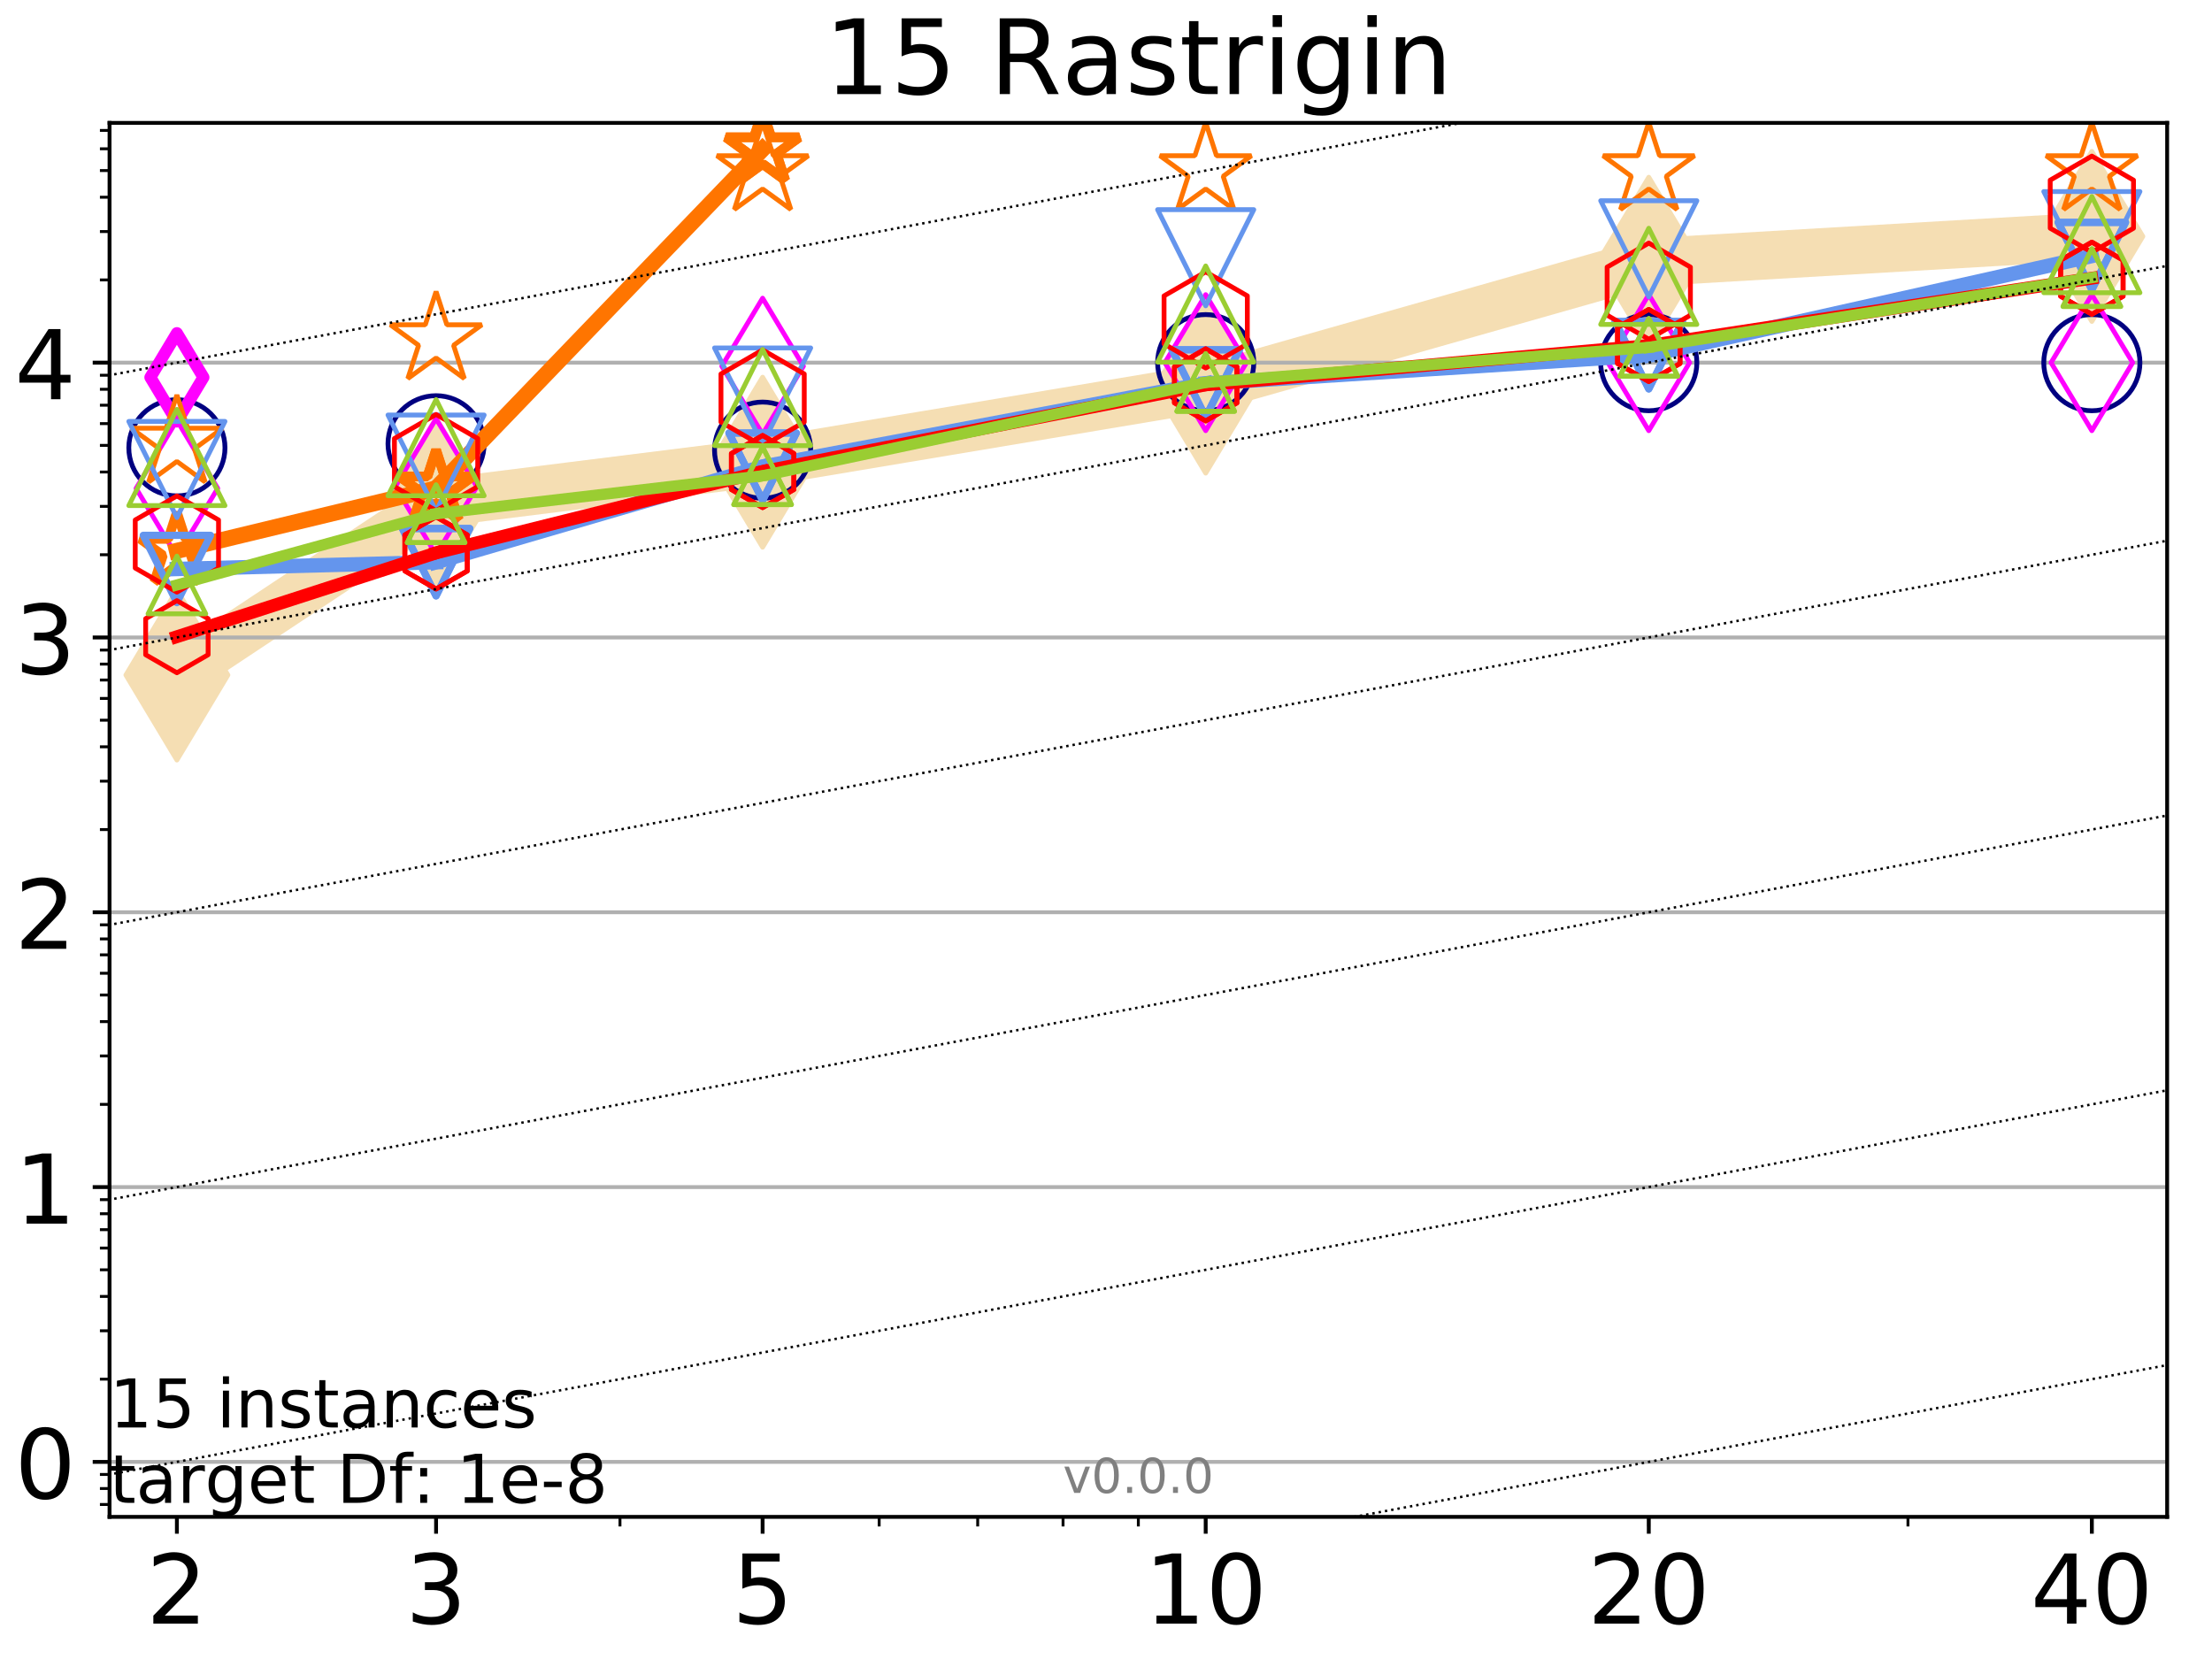 <?xml version="1.0" encoding="utf-8" standalone="no"?>
<!DOCTYPE svg PUBLIC "-//W3C//DTD SVG 1.1//EN"
  "http://www.w3.org/Graphics/SVG/1.1/DTD/svg11.dtd">
<!-- Created with matplotlib (http://matplotlib.org/) -->
<svg height="345pt" version="1.1" viewBox="0 0 460 345" width="460pt" xmlns="http://www.w3.org/2000/svg" xmlns:xlink="http://www.w3.org/1999/xlink">
 <defs>
  <style type="text/css">
*{stroke-linecap:butt;stroke-linejoin:round;}
  </style>
 </defs>
 <g id="figure_1">
  <g id="patch_1">
   <path d="M 0 345.6 
L 460.8 345.6 
L 460.8 0 
L 0 0 
z
" style="fill:#ffffff;"/>
  </g>
  <g id="axes_1">
   <g id="patch_2">
    <path d="M 22.78 315.44 
L 450.672 315.44 
L 450.672 25.56 
L 22.78 25.56 
z
" style="fill:#ffffff;"/>
   </g>
   <g id="line2d_1">
    <path clip-path="url(#p93e5bc4917)" d="M 36.786 140.376 
L 90.685 104.613 
L 158.59 96.12 
L 250.732 80.708 
L 342.873 54.537 
L 435.015 49.164 
" style="fill:none;stroke:#f5deb3;stroke-linecap:square;stroke-width:10;"/>
    <defs>
     <path d="M -0 17.678 
L 10.607 0 
L 0 -17.678 
L -10.607 -0 
z
" id="m83e9ad8781" style="stroke:#f5deb3;stroke-linejoin:miter;"/>
    </defs>
    <g clip-path="url(#p93e5bc4917)">
     <use style="fill:#f5deb3;stroke:#f5deb3;stroke-linejoin:miter;" x="36.786" xlink:href="#m83e9ad8781" y="140.376"/>
     <use style="fill:#f5deb3;stroke:#f5deb3;stroke-linejoin:miter;" x="90.685" xlink:href="#m83e9ad8781" y="104.613"/>
     <use style="fill:#f5deb3;stroke:#f5deb3;stroke-linejoin:miter;" x="158.59" xlink:href="#m83e9ad8781" y="96.12"/>
     <use style="fill:#f5deb3;stroke:#f5deb3;stroke-linejoin:miter;" x="250.732" xlink:href="#m83e9ad8781" y="80.708"/>
     <use style="fill:#f5deb3;stroke:#f5deb3;stroke-linejoin:miter;" x="342.873" xlink:href="#m83e9ad8781" y="54.537"/>
     <use style="fill:#f5deb3;stroke:#f5deb3;stroke-linejoin:miter;" x="435.015" xlink:href="#m83e9ad8781" y="49.164"/>
    </g>
   </g>
   <g id="matplotlib.axis_1">
    <g id="xtick_1">
     <g id="line2d_2">
      <defs>
       <path d="M 0 0 
L 0 3.5 
" id="m2cae6a2734" style="stroke:#000000;stroke-width:0.8;"/>
      </defs>
      <g>
       <use style="stroke:#000000;stroke-width:0.8;" x="36.786" xlink:href="#m2cae6a2734" y="315.44"/>
      </g>
     </g>
     <g id="text_1">
      <!-- 2 -->
      <defs>
       <path d="M 19.188 8.297 
L 53.609 8.297 
L 53.609 0 
L 7.328 0 
L 7.328 8.297 
Q 12.938 14.109 22.625 23.891 
Q 32.328 33.688 34.812 36.531 
Q 39.547 41.844 41.422 45.531 
Q 43.312 49.219 43.312 52.781 
Q 43.312 58.594 39.234 62.25 
Q 35.156 65.922 28.609 65.922 
Q 23.969 65.922 18.812 64.312 
Q 13.672 62.703 7.812 59.422 
L 7.812 69.391 
Q 13.766 71.781 18.938 73 
Q 24.125 74.219 28.422 74.219 
Q 39.75 74.219 46.484 68.547 
Q 53.219 62.891 53.219 53.422 
Q 53.219 48.922 51.531 44.891 
Q 49.859 40.875 45.406 35.406 
Q 44.188 33.984 37.641 27.219 
Q 31.109 20.453 19.188 8.297 
z
" id="DejaVuSans-32"/>
      </defs>
      <g transform="translate(30.423 337.637)scale(0.2 -0.2)">
       <use xlink:href="#DejaVuSans-32"/>
      </g>
     </g>
    </g>
    <g id="xtick_2">
     <g id="line2d_3">
      <g>
       <use style="stroke:#000000;stroke-width:0.8;" x="90.685" xlink:href="#m2cae6a2734" y="315.44"/>
      </g>
     </g>
     <g id="text_2">
      <!-- 3 -->
      <defs>
       <path d="M 40.578 39.312 
Q 47.656 37.797 51.625 33 
Q 55.609 28.219 55.609 21.188 
Q 55.609 10.406 48.188 4.484 
Q 40.766 -1.422 27.094 -1.422 
Q 22.516 -1.422 17.656 -0.516 
Q 12.797 0.391 7.625 2.203 
L 7.625 11.719 
Q 11.719 9.328 16.594 8.109 
Q 21.484 6.891 26.812 6.891 
Q 36.078 6.891 40.938 10.547 
Q 45.797 14.203 45.797 21.188 
Q 45.797 27.641 41.281 31.266 
Q 36.766 34.906 28.719 34.906 
L 20.219 34.906 
L 20.219 43.016 
L 29.109 43.016 
Q 36.375 43.016 40.234 45.922 
Q 44.094 48.828 44.094 54.297 
Q 44.094 59.906 40.109 62.906 
Q 36.141 65.922 28.719 65.922 
Q 24.656 65.922 20.016 65.031 
Q 15.375 64.156 9.812 62.312 
L 9.812 71.094 
Q 15.438 72.656 20.344 73.438 
Q 25.25 74.219 29.594 74.219 
Q 40.828 74.219 47.359 69.109 
Q 53.906 64.016 53.906 55.328 
Q 53.906 49.266 50.438 45.094 
Q 46.969 40.922 40.578 39.312 
z
" id="DejaVuSans-33"/>
      </defs>
      <g transform="translate(84.323 337.637)scale(0.2 -0.2)">
       <use xlink:href="#DejaVuSans-33"/>
      </g>
     </g>
    </g>
    <g id="xtick_3">
     <g id="line2d_4">
      <g>
       <use style="stroke:#000000;stroke-width:0.8;" x="158.59" xlink:href="#m2cae6a2734" y="315.44"/>
      </g>
     </g>
     <g id="text_3">
      <!-- 5 -->
      <defs>
       <path d="M 10.797 72.906 
L 49.516 72.906 
L 49.516 64.594 
L 19.828 64.594 
L 19.828 46.734 
Q 21.969 47.469 24.109 47.828 
Q 26.266 48.188 28.422 48.188 
Q 40.625 48.188 47.75 41.5 
Q 54.891 34.812 54.891 23.391 
Q 54.891 11.625 47.562 5.094 
Q 40.234 -1.422 26.906 -1.422 
Q 22.312 -1.422 17.547 -0.641 
Q 12.797 0.141 7.719 1.703 
L 7.719 11.625 
Q 12.109 9.234 16.797 8.062 
Q 21.484 6.891 26.703 6.891 
Q 35.156 6.891 40.078 11.328 
Q 45.016 15.766 45.016 23.391 
Q 45.016 31 40.078 35.438 
Q 35.156 39.891 26.703 39.891 
Q 22.75 39.891 18.812 39.016 
Q 14.891 38.141 10.797 36.281 
z
" id="DejaVuSans-35"/>
      </defs>
      <g transform="translate(152.228 337.637)scale(0.2 -0.2)">
       <use xlink:href="#DejaVuSans-35"/>
      </g>
     </g>
    </g>
    <g id="xtick_4">
     <g id="line2d_5">
      <g>
       <use style="stroke:#000000;stroke-width:0.8;" x="250.732" xlink:href="#m2cae6a2734" y="315.44"/>
      </g>
     </g>
     <g id="text_4">
      <!-- 10 -->
      <defs>
       <path d="M 12.406 8.297 
L 28.516 8.297 
L 28.516 63.922 
L 10.984 60.406 
L 10.984 69.391 
L 28.422 72.906 
L 38.281 72.906 
L 38.281 8.297 
L 54.391 8.297 
L 54.391 0 
L 12.406 0 
z
" id="DejaVuSans-31"/>
       <path d="M 31.781 66.406 
Q 24.172 66.406 20.328 58.906 
Q 16.5 51.422 16.5 36.375 
Q 16.5 21.391 20.328 13.891 
Q 24.172 6.391 31.781 6.391 
Q 39.453 6.391 43.281 13.891 
Q 47.125 21.391 47.125 36.375 
Q 47.125 51.422 43.281 58.906 
Q 39.453 66.406 31.781 66.406 
z
M 31.781 74.219 
Q 44.047 74.219 50.516 64.516 
Q 56.984 54.828 56.984 36.375 
Q 56.984 17.969 50.516 8.266 
Q 44.047 -1.422 31.781 -1.422 
Q 19.531 -1.422 13.062 8.266 
Q 6.594 17.969 6.594 36.375 
Q 6.594 54.828 13.062 64.516 
Q 19.531 74.219 31.781 74.219 
z
" id="DejaVuSans-30"/>
      </defs>
      <g transform="translate(238.007 337.637)scale(0.2 -0.2)">
       <use xlink:href="#DejaVuSans-31"/>
       <use x="63.623" xlink:href="#DejaVuSans-30"/>
      </g>
     </g>
    </g>
    <g id="xtick_5">
     <g id="line2d_6">
      <g>
       <use style="stroke:#000000;stroke-width:0.8;" x="342.873" xlink:href="#m2cae6a2734" y="315.44"/>
      </g>
     </g>
     <g id="text_5">
      <!-- 20 -->
      <g transform="translate(330.148 337.637)scale(0.2 -0.2)">
       <use xlink:href="#DejaVuSans-32"/>
       <use x="63.623" xlink:href="#DejaVuSans-30"/>
      </g>
     </g>
    </g>
    <g id="xtick_6">
     <g id="line2d_7">
      <g>
       <use style="stroke:#000000;stroke-width:0.8;" x="435.015" xlink:href="#m2cae6a2734" y="315.44"/>
      </g>
     </g>
     <g id="text_6">
      <!-- 40 -->
      <defs>
       <path d="M 37.797 64.312 
L 12.891 25.391 
L 37.797 25.391 
z
M 35.203 72.906 
L 47.609 72.906 
L 47.609 25.391 
L 58.016 25.391 
L 58.016 17.188 
L 47.609 17.188 
L 47.609 0 
L 37.797 0 
L 37.797 17.188 
L 4.891 17.188 
L 4.891 26.703 
z
" id="DejaVuSans-34"/>
      </defs>
      <g transform="translate(422.29 337.637)scale(0.2 -0.2)">
       <use xlink:href="#DejaVuSans-34"/>
       <use x="63.623" xlink:href="#DejaVuSans-30"/>
      </g>
     </g>
    </g>
    <g id="xtick_7">
     <g id="line2d_8">
      <defs>
       <path d="M 0 0 
L 0 2 
" id="m0d3c997f6d" style="stroke:#000000;stroke-width:0.6;"/>
      </defs>
      <g>
       <use style="stroke:#000000;stroke-width:0.6;" x="36.786" xlink:href="#m0d3c997f6d" y="315.44"/>
      </g>
     </g>
    </g>
    <g id="xtick_8">
     <g id="line2d_9">
      <g>
       <use style="stroke:#000000;stroke-width:0.6;" x="90.685" xlink:href="#m0d3c997f6d" y="315.44"/>
      </g>
     </g>
    </g>
    <g id="xtick_9">
     <g id="line2d_10">
      <g>
       <use style="stroke:#000000;stroke-width:0.6;" x="128.927" xlink:href="#m0d3c997f6d" y="315.44"/>
      </g>
     </g>
    </g>
    <g id="xtick_10">
     <g id="line2d_11">
      <g>
       <use style="stroke:#000000;stroke-width:0.6;" x="158.59" xlink:href="#m0d3c997f6d" y="315.44"/>
      </g>
     </g>
    </g>
    <g id="xtick_11">
     <g id="line2d_12">
      <g>
       <use style="stroke:#000000;stroke-width:0.6;" x="182.827" xlink:href="#m0d3c997f6d" y="315.44"/>
      </g>
     </g>
    </g>
    <g id="xtick_12">
     <g id="line2d_13">
      <g>
       <use style="stroke:#000000;stroke-width:0.6;" x="203.318" xlink:href="#m0d3c997f6d" y="315.44"/>
      </g>
     </g>
    </g>
    <g id="xtick_13">
     <g id="line2d_14">
      <g>
       <use style="stroke:#000000;stroke-width:0.6;" x="221.069" xlink:href="#m0d3c997f6d" y="315.44"/>
      </g>
     </g>
    </g>
    <g id="xtick_14">
     <g id="line2d_15">
      <g>
       <use style="stroke:#000000;stroke-width:0.6;" x="236.726" xlink:href="#m0d3c997f6d" y="315.44"/>
      </g>
     </g>
    </g>
    <g id="xtick_15">
     <g id="line2d_16">
      <g>
       <use style="stroke:#000000;stroke-width:0.6;" x="342.873" xlink:href="#m0d3c997f6d" y="315.44"/>
      </g>
     </g>
    </g>
    <g id="xtick_16">
     <g id="line2d_17">
      <g>
       <use style="stroke:#000000;stroke-width:0.6;" x="396.773" xlink:href="#m0d3c997f6d" y="315.44"/>
      </g>
     </g>
    </g>
    <g id="xtick_17">
     <g id="line2d_18">
      <g>
       <use style="stroke:#000000;stroke-width:0.6;" x="435.015" xlink:href="#m0d3c997f6d" y="315.44"/>
      </g>
     </g>
    </g>
   </g>
   <g id="matplotlib.axis_2">
    <g id="ytick_1">
     <g id="line2d_19">
      <path clip-path="url(#p93e5bc4917)" d="M 22.78 304.01 
L 450.672 304.01 
" style="fill:none;stroke:#b0b0b0;stroke-linecap:square;stroke-width:0.8;"/>
     </g>
     <g id="line2d_20">
      <defs>
       <path d="M 0 0 
L -3.5 0 
" id="md93e1cfb37" style="stroke:#000000;stroke-width:0.8;"/>
      </defs>
      <g>
       <use style="stroke:#000000;stroke-width:0.8;" x="22.78" xlink:href="#md93e1cfb37" y="304.01"/>
      </g>
     </g>
     <g id="text_7">
      <!-- 0 -->
      <g transform="translate(3.055 311.609)scale(0.2 -0.2)">
       <use xlink:href="#DejaVuSans-30"/>
      </g>
     </g>
    </g>
    <g id="ytick_2">
     <g id="line2d_21">
      <path clip-path="url(#p93e5bc4917)" d="M 22.78 246.862 
L 450.672 246.862 
" style="fill:none;stroke:#b0b0b0;stroke-linecap:square;stroke-width:0.8;"/>
     </g>
     <g id="line2d_22">
      <g>
       <use style="stroke:#000000;stroke-width:0.8;" x="22.78" xlink:href="#md93e1cfb37" y="246.862"/>
      </g>
     </g>
     <g id="text_8">
      <!-- 1 -->
      <g transform="translate(3.055 254.46)scale(0.2 -0.2)">
       <use xlink:href="#DejaVuSans-31"/>
      </g>
     </g>
    </g>
    <g id="ytick_3">
     <g id="line2d_23">
      <path clip-path="url(#p93e5bc4917)" d="M 22.78 189.714 
L 450.672 189.714 
" style="fill:none;stroke:#b0b0b0;stroke-linecap:square;stroke-width:0.8;"/>
     </g>
     <g id="line2d_24">
      <g>
       <use style="stroke:#000000;stroke-width:0.8;" x="22.78" xlink:href="#md93e1cfb37" y="189.714"/>
      </g>
     </g>
     <g id="text_9">
      <!-- 2 -->
      <g transform="translate(3.055 197.312)scale(0.2 -0.2)">
       <use xlink:href="#DejaVuSans-32"/>
      </g>
     </g>
    </g>
    <g id="ytick_4">
     <g id="line2d_25">
      <path clip-path="url(#p93e5bc4917)" d="M 22.78 132.565 
L 450.672 132.565 
" style="fill:none;stroke:#b0b0b0;stroke-linecap:square;stroke-width:0.8;"/>
     </g>
     <g id="line2d_26">
      <g>
       <use style="stroke:#000000;stroke-width:0.8;" x="22.78" xlink:href="#md93e1cfb37" y="132.565"/>
      </g>
     </g>
     <g id="text_10">
      <!-- 3 -->
      <g transform="translate(3.055 140.164)scale(0.2 -0.2)">
       <use xlink:href="#DejaVuSans-33"/>
      </g>
     </g>
    </g>
    <g id="ytick_5">
     <g id="line2d_27">
      <path clip-path="url(#p93e5bc4917)" d="M 22.78 75.417 
L 450.672 75.417 
" style="fill:none;stroke:#b0b0b0;stroke-linecap:square;stroke-width:0.8;"/>
     </g>
     <g id="line2d_28">
      <g>
       <use style="stroke:#000000;stroke-width:0.8;" x="22.78" xlink:href="#md93e1cfb37" y="75.417"/>
      </g>
     </g>
     <g id="text_11">
      <!-- 4 -->
      <g transform="translate(3.055 83.015)scale(0.2 -0.2)">
       <use xlink:href="#DejaVuSans-34"/>
      </g>
     </g>
    </g>
    <g id="ytick_6">
     <g id="line2d_29">
      <defs>
       <path d="M 0 0 
L -2 0 
" id="m0843be6842" style="stroke:#000000;stroke-width:0.6;"/>
      </defs>
      <g>
       <use style="stroke:#000000;stroke-width:0.6;" x="22.78" xlink:href="#m0843be6842" y="312.863"/>
      </g>
     </g>
    </g>
    <g id="ytick_7">
     <g id="line2d_30">
      <g>
       <use style="stroke:#000000;stroke-width:0.6;" x="22.78" xlink:href="#m0843be6842" y="309.549"/>
      </g>
     </g>
    </g>
    <g id="ytick_8">
     <g id="line2d_31">
      <g>
       <use style="stroke:#000000;stroke-width:0.6;" x="22.78" xlink:href="#m0843be6842" y="306.625"/>
      </g>
     </g>
    </g>
    <g id="ytick_9">
     <g id="line2d_32">
      <g>
       <use style="stroke:#000000;stroke-width:0.6;" x="22.78" xlink:href="#m0843be6842" y="286.807"/>
      </g>
     </g>
    </g>
    <g id="ytick_10">
     <g id="line2d_33">
      <g>
       <use style="stroke:#000000;stroke-width:0.6;" x="22.78" xlink:href="#m0843be6842" y="276.744"/>
      </g>
     </g>
    </g>
    <g id="ytick_11">
     <g id="line2d_34">
      <g>
       <use style="stroke:#000000;stroke-width:0.6;" x="22.78" xlink:href="#m0843be6842" y="269.604"/>
      </g>
     </g>
    </g>
    <g id="ytick_12">
     <g id="line2d_35">
      <g>
       <use style="stroke:#000000;stroke-width:0.6;" x="22.78" xlink:href="#m0843be6842" y="264.065"/>
      </g>
     </g>
    </g>
    <g id="ytick_13">
     <g id="line2d_36">
      <g>
       <use style="stroke:#000000;stroke-width:0.6;" x="22.78" xlink:href="#m0843be6842" y="259.54"/>
      </g>
     </g>
    </g>
    <g id="ytick_14">
     <g id="line2d_37">
      <g>
       <use style="stroke:#000000;stroke-width:0.6;" x="22.78" xlink:href="#m0843be6842" y="255.714"/>
      </g>
     </g>
    </g>
    <g id="ytick_15">
     <g id="line2d_38">
      <g>
       <use style="stroke:#000000;stroke-width:0.6;" x="22.78" xlink:href="#m0843be6842" y="252.4"/>
      </g>
     </g>
    </g>
    <g id="ytick_16">
     <g id="line2d_39">
      <g>
       <use style="stroke:#000000;stroke-width:0.6;" x="22.78" xlink:href="#m0843be6842" y="249.477"/>
      </g>
     </g>
    </g>
    <g id="ytick_17">
     <g id="line2d_40">
      <g>
       <use style="stroke:#000000;stroke-width:0.6;" x="22.78" xlink:href="#m0843be6842" y="229.659"/>
      </g>
     </g>
    </g>
    <g id="ytick_18">
     <g id="line2d_41">
      <g>
       <use style="stroke:#000000;stroke-width:0.6;" x="22.78" xlink:href="#m0843be6842" y="219.595"/>
      </g>
     </g>
    </g>
    <g id="ytick_19">
     <g id="line2d_42">
      <g>
       <use style="stroke:#000000;stroke-width:0.6;" x="22.78" xlink:href="#m0843be6842" y="212.455"/>
      </g>
     </g>
    </g>
    <g id="ytick_20">
     <g id="line2d_43">
      <g>
       <use style="stroke:#000000;stroke-width:0.6;" x="22.78" xlink:href="#m0843be6842" y="206.917"/>
      </g>
     </g>
    </g>
    <g id="ytick_21">
     <g id="line2d_44">
      <g>
       <use style="stroke:#000000;stroke-width:0.6;" x="22.78" xlink:href="#m0843be6842" y="202.392"/>
      </g>
     </g>
    </g>
    <g id="ytick_22">
     <g id="line2d_45">
      <g>
       <use style="stroke:#000000;stroke-width:0.6;" x="22.78" xlink:href="#m0843be6842" y="198.566"/>
      </g>
     </g>
    </g>
    <g id="ytick_23">
     <g id="line2d_46">
      <g>
       <use style="stroke:#000000;stroke-width:0.6;" x="22.78" xlink:href="#m0843be6842" y="195.252"/>
      </g>
     </g>
    </g>
    <g id="ytick_24">
     <g id="line2d_47">
      <g>
       <use style="stroke:#000000;stroke-width:0.6;" x="22.78" xlink:href="#m0843be6842" y="192.328"/>
      </g>
     </g>
    </g>
    <g id="ytick_25">
     <g id="line2d_48">
      <g>
       <use style="stroke:#000000;stroke-width:0.6;" x="22.78" xlink:href="#m0843be6842" y="172.51"/>
      </g>
     </g>
    </g>
    <g id="ytick_26">
     <g id="line2d_49">
      <g>
       <use style="stroke:#000000;stroke-width:0.6;" x="22.78" xlink:href="#m0843be6842" y="162.447"/>
      </g>
     </g>
    </g>
    <g id="ytick_27">
     <g id="line2d_50">
      <g>
       <use style="stroke:#000000;stroke-width:0.6;" x="22.78" xlink:href="#m0843be6842" y="155.307"/>
      </g>
     </g>
    </g>
    <g id="ytick_28">
     <g id="line2d_51">
      <g>
       <use style="stroke:#000000;stroke-width:0.6;" x="22.78" xlink:href="#m0843be6842" y="149.768"/>
      </g>
     </g>
    </g>
    <g id="ytick_29">
     <g id="line2d_52">
      <g>
       <use style="stroke:#000000;stroke-width:0.6;" x="22.78" xlink:href="#m0843be6842" y="145.243"/>
      </g>
     </g>
    </g>
    <g id="ytick_30">
     <g id="line2d_53">
      <g>
       <use style="stroke:#000000;stroke-width:0.6;" x="22.78" xlink:href="#m0843be6842" y="141.418"/>
      </g>
     </g>
    </g>
    <g id="ytick_31">
     <g id="line2d_54">
      <g>
       <use style="stroke:#000000;stroke-width:0.6;" x="22.78" xlink:href="#m0843be6842" y="138.103"/>
      </g>
     </g>
    </g>
    <g id="ytick_32">
     <g id="line2d_55">
      <g>
       <use style="stroke:#000000;stroke-width:0.6;" x="22.78" xlink:href="#m0843be6842" y="135.18"/>
      </g>
     </g>
    </g>
    <g id="ytick_33">
     <g id="line2d_56">
      <g>
       <use style="stroke:#000000;stroke-width:0.6;" x="22.78" xlink:href="#m0843be6842" y="115.362"/>
      </g>
     </g>
    </g>
    <g id="ytick_34">
     <g id="line2d_57">
      <g>
       <use style="stroke:#000000;stroke-width:0.6;" x="22.78" xlink:href="#m0843be6842" y="105.298"/>
      </g>
     </g>
    </g>
    <g id="ytick_35">
     <g id="line2d_58">
      <g>
       <use style="stroke:#000000;stroke-width:0.6;" x="22.78" xlink:href="#m0843be6842" y="98.158"/>
      </g>
     </g>
    </g>
    <g id="ytick_36">
     <g id="line2d_59">
      <g>
       <use style="stroke:#000000;stroke-width:0.6;" x="22.78" xlink:href="#m0843be6842" y="92.62"/>
      </g>
     </g>
    </g>
    <g id="ytick_37">
     <g id="line2d_60">
      <g>
       <use style="stroke:#000000;stroke-width:0.6;" x="22.78" xlink:href="#m0843be6842" y="88.095"/>
      </g>
     </g>
    </g>
    <g id="ytick_38">
     <g id="line2d_61">
      <g>
       <use style="stroke:#000000;stroke-width:0.6;" x="22.78" xlink:href="#m0843be6842" y="84.269"/>
      </g>
     </g>
    </g>
    <g id="ytick_39">
     <g id="line2d_62">
      <g>
       <use style="stroke:#000000;stroke-width:0.6;" x="22.78" xlink:href="#m0843be6842" y="80.955"/>
      </g>
     </g>
    </g>
    <g id="ytick_40">
     <g id="line2d_63">
      <g>
       <use style="stroke:#000000;stroke-width:0.6;" x="22.78" xlink:href="#m0843be6842" y="78.032"/>
      </g>
     </g>
    </g>
    <g id="ytick_41">
     <g id="line2d_64">
      <g>
       <use style="stroke:#000000;stroke-width:0.6;" x="22.78" xlink:href="#m0843be6842" y="58.213"/>
      </g>
     </g>
    </g>
    <g id="ytick_42">
     <g id="line2d_65">
      <g>
       <use style="stroke:#000000;stroke-width:0.6;" x="22.78" xlink:href="#m0843be6842" y="48.15"/>
      </g>
     </g>
    </g>
    <g id="ytick_43">
     <g id="line2d_66">
      <g>
       <use style="stroke:#000000;stroke-width:0.6;" x="22.78" xlink:href="#m0843be6842" y="41.01"/>
      </g>
     </g>
    </g>
    <g id="ytick_44">
     <g id="line2d_67">
      <g>
       <use style="stroke:#000000;stroke-width:0.6;" x="22.78" xlink:href="#m0843be6842" y="35.472"/>
      </g>
     </g>
    </g>
    <g id="ytick_45">
     <g id="line2d_68">
      <g>
       <use style="stroke:#000000;stroke-width:0.6;" x="22.78" xlink:href="#m0843be6842" y="30.947"/>
      </g>
     </g>
    </g>
    <g id="ytick_46">
     <g id="line2d_69">
      <g>
       <use style="stroke:#000000;stroke-width:0.6;" x="22.78" xlink:href="#m0843be6842" y="27.121"/>
      </g>
     </g>
    </g>
   </g>
   <g id="line2d_70"/>
   <g id="line2d_71">
    <defs>
     <path d="M 0 10 
C 2.652 10 5.196 8.946 7.071 7.071 
C 8.946 5.196 10 2.652 10 0 
C 10 -2.652 8.946 -5.196 7.071 -7.071 
C 5.196 -8.946 2.652 -10 0 -10 
C -2.652 -10 -5.196 -8.946 -7.071 -7.071 
C -8.946 -5.196 -10 -2.652 -10 0 
C -10 2.652 -8.946 5.196 -7.071 7.071 
C -5.196 8.946 -2.652 10 0 10 
z
" id="ma9a649c886" style="stroke:#000080;"/>
    </defs>
    <g clip-path="url(#p93e5bc4917)">
     <use style="fill:none;stroke:#000080;" x="36.786" xlink:href="#ma9a649c886" y="93.121"/>
     <use style="fill:none;stroke:#000080;" x="90.685" xlink:href="#ma9a649c886" y="92.285"/>
     <use style="fill:none;stroke:#000080;" x="158.59" xlink:href="#ma9a649c886" y="93.613"/>
     <use style="fill:none;stroke:#000080;" x="250.732" xlink:href="#ma9a649c886" y="75.417"/>
     <use style="fill:none;stroke:#000080;" x="342.873" xlink:href="#ma9a649c886" y="75.417"/>
     <use style="fill:none;stroke:#000080;" x="435.015" xlink:href="#ma9a649c886" y="75.417"/>
    </g>
   </g>
   <g id="line2d_72">
    <path clip-path="url(#p93e5bc4917)" d="M 36.786 78.472 
" style="fill:none;stroke:#ff00ff;stroke-linecap:square;stroke-width:3.667;"/>
    <defs>
     <path d="M -0 9.192 
L 5.515 0 
L 0 -9.192 
L -5.515 -0 
z
" id="m1eda84291b" style="stroke:#ff00ff;stroke-linejoin:miter;stroke-width:2.5;"/>
    </defs>
    <g clip-path="url(#p93e5bc4917)">
     <use style="fill:none;stroke:#ff00ff;stroke-linejoin:miter;stroke-width:2.5;" x="36.786" xlink:href="#m1eda84291b" y="78.472"/>
    </g>
   </g>
   <g id="line2d_73"/>
   <g id="line2d_74">
    <defs>
     <path d="M -0 14.142 
L 8.485 0 
L -0 -14.142 
L -8.485 -0 
z
" id="m04c9030b1e" style="stroke:#ff00ff;stroke-linejoin:miter;"/>
    </defs>
    <g clip-path="url(#p93e5bc4917)">
     <use style="fill:none;stroke:#ff00ff;stroke-linejoin:miter;" x="36.786" xlink:href="#m04c9030b1e" y="101.558"/>
     <use style="fill:none;stroke:#ff00ff;stroke-linejoin:miter;" x="90.685" xlink:href="#m04c9030b1e" y="101.219"/>
     <use style="fill:none;stroke:#ff00ff;stroke-linejoin:miter;" x="158.59" xlink:href="#m04c9030b1e" y="76.152"/>
     <use style="fill:none;stroke:#ff00ff;stroke-linejoin:miter;" x="250.732" xlink:href="#m04c9030b1e" y="75.417"/>
     <use style="fill:none;stroke:#ff00ff;stroke-linejoin:miter;" x="342.873" xlink:href="#m04c9030b1e" y="75.417"/>
     <use style="fill:none;stroke:#ff00ff;stroke-linejoin:miter;" x="435.015" xlink:href="#m04c9030b1e" y="75.417"/>
    </g>
   </g>
   <g id="line2d_75">
    <path clip-path="url(#p93e5bc4917)" d="M 36.786 114.547 
L 90.685 101.562 
" style="fill:none;stroke:#ff7500;stroke-linecap:square;stroke-width:3.333;"/>
    <defs>
     <path d="M 0 -8 
L -1.796 -2.472 
L -7.608 -2.472 
L -2.906 0.944 
L -4.702 6.472 
L -0 3.056 
L 4.702 6.472 
L 2.906 0.944 
L 7.608 -2.472 
L 1.796 -2.472 
z
" id="m938bb08fdd" style="stroke:#ff7500;stroke-linejoin:bevel;stroke-width:2;"/>
    </defs>
    <g clip-path="url(#p93e5bc4917)">
     <use style="fill:none;stroke:#ff7500;stroke-linejoin:bevel;stroke-width:2;" x="36.786" xlink:href="#m938bb08fdd" y="114.547"/>
     <use style="fill:none;stroke:#ff7500;stroke-linejoin:bevel;stroke-width:2;" x="90.685" xlink:href="#m938bb08fdd" y="101.562"/>
    </g>
   </g>
   <g id="line2d_76">
    <path clip-path="url(#p93e5bc4917)" d="M 90.685 101.562 
L 158.59 31.027 
" style="fill:none;stroke:#ff7500;stroke-linecap:square;stroke-width:3.333;"/>
    <g clip-path="url(#p93e5bc4917)">
     <use style="fill:none;stroke:#ff7500;stroke-linejoin:bevel;stroke-width:2;" x="90.685" xlink:href="#m938bb08fdd" y="101.562"/>
     <use style="fill:none;stroke:#ff7500;stroke-linejoin:bevel;stroke-width:2;" x="158.59" xlink:href="#m938bb08fdd" y="31.027"/>
    </g>
   </g>
   <g id="line2d_77">
    <path clip-path="url(#p93e5bc4917)" d="M 158.59 31.027 
" style="fill:none;stroke:#ff7500;stroke-linecap:square;stroke-width:3.333;"/>
    <g clip-path="url(#p93e5bc4917)">
     <use style="fill:none;stroke:#ff7500;stroke-linejoin:bevel;stroke-width:2;" x="158.59" xlink:href="#m938bb08fdd" y="31.027"/>
    </g>
   </g>
   <g id="line2d_78"/>
   <g id="line2d_79">
    <defs>
     <path d="M 0 -10 
L -2.245 -3.09 
L -9.511 -3.09 
L -3.633 1.18 
L -5.878 8.09 
L -0 3.82 
L 5.878 8.09 
L 3.633 1.18 
L 9.511 -3.09 
L 2.245 -3.09 
z
" id="m2060d845ef" style="stroke:#ff7500;stroke-linejoin:bevel;"/>
    </defs>
    <g clip-path="url(#p93e5bc4917)">
     <use style="fill:none;stroke:#ff7500;stroke-linejoin:bevel;" x="36.786" xlink:href="#m2060d845ef" y="92.141"/>
     <use style="fill:none;stroke:#ff7500;stroke-linejoin:bevel;" x="90.685" xlink:href="#m2060d845ef" y="70.63"/>
     <use style="fill:none;stroke:#ff7500;stroke-linejoin:bevel;" x="158.59" xlink:href="#m2060d845ef" y="35.471"/>
     <use style="fill:none;stroke:#ff7500;stroke-linejoin:bevel;" x="250.732" xlink:href="#m2060d845ef" y="35.471"/>
     <use style="fill:none;stroke:#ff7500;stroke-linejoin:bevel;" x="342.873" xlink:href="#m2060d845ef" y="35.471"/>
     <use style="fill:none;stroke:#ff7500;stroke-linejoin:bevel;" x="435.015" xlink:href="#m2060d845ef" y="35.471"/>
    </g>
   </g>
   <g id="line2d_80">
    <path clip-path="url(#p93e5bc4917)" d="M 36.786 118.326 
L 90.685 116.912 
" style="fill:none;stroke:#6495ed;stroke-linecap:square;stroke-width:3;"/>
    <defs>
     <path d="M -0 7 
L 7 -7 
L -7 -7 
z
" id="me09348111e" style="stroke:#6495ed;stroke-linejoin:miter;stroke-width:1.5;"/>
    </defs>
    <g clip-path="url(#p93e5bc4917)">
     <use style="fill:none;stroke:#6495ed;stroke-linejoin:miter;stroke-width:1.5;" x="36.786" xlink:href="#me09348111e" y="118.326"/>
     <use style="fill:none;stroke:#6495ed;stroke-linejoin:miter;stroke-width:1.5;" x="90.685" xlink:href="#me09348111e" y="116.912"/>
    </g>
   </g>
   <g id="line2d_81">
    <path clip-path="url(#p93e5bc4917)" d="M 90.685 116.912 
L 158.59 97.052 
" style="fill:none;stroke:#6495ed;stroke-linecap:square;stroke-width:3;"/>
    <g clip-path="url(#p93e5bc4917)">
     <use style="fill:none;stroke:#6495ed;stroke-linejoin:miter;stroke-width:1.5;" x="90.685" xlink:href="#me09348111e" y="116.912"/>
     <use style="fill:none;stroke:#6495ed;stroke-linejoin:miter;stroke-width:1.5;" x="158.59" xlink:href="#me09348111e" y="97.052"/>
    </g>
   </g>
   <g id="line2d_82">
    <path clip-path="url(#p93e5bc4917)" d="M 158.59 97.052 
L 250.732 79.737 
" style="fill:none;stroke:#6495ed;stroke-linecap:square;stroke-width:3;"/>
    <g clip-path="url(#p93e5bc4917)">
     <use style="fill:none;stroke:#6495ed;stroke-linejoin:miter;stroke-width:1.5;" x="158.59" xlink:href="#me09348111e" y="97.052"/>
     <use style="fill:none;stroke:#6495ed;stroke-linejoin:miter;stroke-width:1.5;" x="250.732" xlink:href="#me09348111e" y="79.737"/>
    </g>
   </g>
   <g id="line2d_83">
    <path clip-path="url(#p93e5bc4917)" d="M 250.732 79.737 
L 342.873 73.871 
" style="fill:none;stroke:#6495ed;stroke-linecap:square;stroke-width:3;"/>
    <g clip-path="url(#p93e5bc4917)">
     <use style="fill:none;stroke:#6495ed;stroke-linejoin:miter;stroke-width:1.5;" x="250.732" xlink:href="#me09348111e" y="79.737"/>
     <use style="fill:none;stroke:#6495ed;stroke-linejoin:miter;stroke-width:1.5;" x="342.873" xlink:href="#me09348111e" y="73.871"/>
    </g>
   </g>
   <g id="line2d_84">
    <path clip-path="url(#p93e5bc4917)" d="M 342.873 73.871 
L 435.015 53.241 
" style="fill:none;stroke:#6495ed;stroke-linecap:square;stroke-width:3;"/>
    <g clip-path="url(#p93e5bc4917)">
     <use style="fill:none;stroke:#6495ed;stroke-linejoin:miter;stroke-width:1.5;" x="342.873" xlink:href="#me09348111e" y="73.871"/>
     <use style="fill:none;stroke:#6495ed;stroke-linejoin:miter;stroke-width:1.5;" x="435.015" xlink:href="#me09348111e" y="53.241"/>
    </g>
   </g>
   <g id="line2d_85">
    <path clip-path="url(#p93e5bc4917)" d="M 435.015 53.241 
" style="fill:none;stroke:#6495ed;stroke-linecap:square;stroke-width:3;"/>
    <g clip-path="url(#p93e5bc4917)">
     <use style="fill:none;stroke:#6495ed;stroke-linejoin:miter;stroke-width:1.5;" x="435.015" xlink:href="#me09348111e" y="53.241"/>
    </g>
   </g>
   <g id="line2d_86"/>
   <g id="line2d_87">
    <defs>
     <path d="M -0 10 
L 10 -10 
L -10 -10 
z
" id="mc42c880bf3" style="stroke:#6495ed;stroke-linejoin:miter;"/>
    </defs>
    <g clip-path="url(#p93e5bc4917)">
     <use style="fill:none;stroke:#6495ed;stroke-linejoin:miter;" x="36.786" xlink:href="#mc42c880bf3" y="97.636"/>
     <use style="fill:none;stroke:#6495ed;stroke-linejoin:miter;" x="90.685" xlink:href="#mc42c880bf3" y="96.31"/>
     <use style="fill:none;stroke:#6495ed;stroke-linejoin:miter;" x="158.59" xlink:href="#mc42c880bf3" y="82.357"/>
     <use style="fill:none;stroke:#6495ed;stroke-linejoin:miter;" x="250.732" xlink:href="#mc42c880bf3" y="53.597"/>
     <use style="fill:none;stroke:#6495ed;stroke-linejoin:miter;" x="342.873" xlink:href="#mc42c880bf3" y="51.743"/>
     <use style="fill:none;stroke:#6495ed;stroke-linejoin:miter;" x="435.015" xlink:href="#mc42c880bf3" y="49.835"/>
    </g>
   </g>
   <g id="line2d_88">
    <path clip-path="url(#p93e5bc4917)" d="M 36.786 132.407 
L 90.685 114.982 
" style="fill:none;stroke:#ff0000;stroke-linecap:square;stroke-width:2.667;"/>
    <defs>
     <path d="M 0 -7.5 
L -6.495 -3.75 
L -6.495 3.75 
L -0 7.5 
L 6.495 3.75 
L 6.495 -3.75 
z
" id="m748c6408f4" style="stroke:#ff0000;stroke-linejoin:miter;"/>
    </defs>
    <g clip-path="url(#p93e5bc4917)">
     <use style="fill:none;stroke:#ff0000;stroke-linejoin:miter;" x="36.786" xlink:href="#m748c6408f4" y="132.407"/>
     <use style="fill:none;stroke:#ff0000;stroke-linejoin:miter;" x="90.685" xlink:href="#m748c6408f4" y="114.982"/>
    </g>
   </g>
   <g id="line2d_89">
    <path clip-path="url(#p93e5bc4917)" d="M 90.685 114.982 
L 158.59 98.057 
" style="fill:none;stroke:#ff0000;stroke-linecap:square;stroke-width:2.667;"/>
    <g clip-path="url(#p93e5bc4917)">
     <use style="fill:none;stroke:#ff0000;stroke-linejoin:miter;" x="90.685" xlink:href="#m748c6408f4" y="114.982"/>
     <use style="fill:none;stroke:#ff0000;stroke-linejoin:miter;" x="158.59" xlink:href="#m748c6408f4" y="98.057"/>
    </g>
   </g>
   <g id="line2d_90">
    <path clip-path="url(#p93e5bc4917)" d="M 158.59 98.057 
L 250.732 80.036 
" style="fill:none;stroke:#ff0000;stroke-linecap:square;stroke-width:2.667;"/>
    <g clip-path="url(#p93e5bc4917)">
     <use style="fill:none;stroke:#ff0000;stroke-linejoin:miter;" x="158.59" xlink:href="#m748c6408f4" y="98.057"/>
     <use style="fill:none;stroke:#ff0000;stroke-linejoin:miter;" x="250.732" xlink:href="#m748c6408f4" y="80.036"/>
    </g>
   </g>
   <g id="line2d_91">
    <path clip-path="url(#p93e5bc4917)" d="M 250.732 80.036 
L 342.873 71.845 
" style="fill:none;stroke:#ff0000;stroke-linecap:square;stroke-width:2.667;"/>
    <g clip-path="url(#p93e5bc4917)">
     <use style="fill:none;stroke:#ff0000;stroke-linejoin:miter;" x="250.732" xlink:href="#m748c6408f4" y="80.036"/>
     <use style="fill:none;stroke:#ff0000;stroke-linejoin:miter;" x="342.873" xlink:href="#m748c6408f4" y="71.845"/>
    </g>
   </g>
   <g id="line2d_92">
    <path clip-path="url(#p93e5bc4917)" d="M 342.873 71.845 
L 435.015 57.854 
" style="fill:none;stroke:#ff0000;stroke-linecap:square;stroke-width:2.667;"/>
    <g clip-path="url(#p93e5bc4917)">
     <use style="fill:none;stroke:#ff0000;stroke-linejoin:miter;" x="342.873" xlink:href="#m748c6408f4" y="71.845"/>
     <use style="fill:none;stroke:#ff0000;stroke-linejoin:miter;" x="435.015" xlink:href="#m748c6408f4" y="57.854"/>
    </g>
   </g>
   <g id="line2d_93">
    <path clip-path="url(#p93e5bc4917)" d="M 435.015 57.854 
" style="fill:none;stroke:#ff0000;stroke-linecap:square;stroke-width:2.667;"/>
    <g clip-path="url(#p93e5bc4917)">
     <use style="fill:none;stroke:#ff0000;stroke-linejoin:miter;" x="435.015" xlink:href="#m748c6408f4" y="57.854"/>
    </g>
   </g>
   <g id="line2d_94"/>
   <g id="line2d_95">
    <defs>
     <path d="M 0 -10 
L -8.66 -5 
L -8.66 5 
L -0 10 
L 8.66 5 
L 8.66 -5 
z
" id="m2c7f90308e" style="stroke:#ff0000;stroke-linejoin:miter;"/>
    </defs>
    <g clip-path="url(#p93e5bc4917)">
     <use style="fill:none;stroke:#ff0000;stroke-linejoin:miter;" x="36.786" xlink:href="#m2c7f90308e" y="113.132"/>
     <use style="fill:none;stroke:#ff0000;stroke-linejoin:miter;" x="90.685" xlink:href="#m2c7f90308e" y="96.189"/>
     <use style="fill:none;stroke:#ff0000;stroke-linejoin:miter;" x="158.59" xlink:href="#m2c7f90308e" y="82.767"/>
     <use style="fill:none;stroke:#ff0000;stroke-linejoin:miter;" x="250.732" xlink:href="#m2c7f90308e" y="66.528"/>
     <use style="fill:none;stroke:#ff0000;stroke-linejoin:miter;" x="342.873" xlink:href="#m2c7f90308e" y="60.545"/>
     <use style="fill:none;stroke:#ff0000;stroke-linejoin:miter;" x="435.015" xlink:href="#m2c7f90308e" y="42.461"/>
    </g>
   </g>
   <g id="line2d_96">
    <path clip-path="url(#p93e5bc4917)" d="M 36.786 121.648 
L 90.685 106.844 
" style="fill:none;stroke:#9acd32;stroke-linecap:square;stroke-width:2.333;"/>
    <defs>
     <path d="M 0 -6 
L -6 6 
L 6 6 
z
" id="mca09dfc9db" style="stroke:#9acd32;stroke-linejoin:miter;"/>
    </defs>
    <g clip-path="url(#p93e5bc4917)">
     <use style="fill:none;stroke:#9acd32;stroke-linejoin:miter;" x="36.786" xlink:href="#mca09dfc9db" y="121.648"/>
     <use style="fill:none;stroke:#9acd32;stroke-linejoin:miter;" x="90.685" xlink:href="#mca09dfc9db" y="106.844"/>
    </g>
   </g>
   <g id="line2d_97">
    <path clip-path="url(#p93e5bc4917)" d="M 90.685 106.844 
L 158.59 98.94 
" style="fill:none;stroke:#9acd32;stroke-linecap:square;stroke-width:2.333;"/>
    <g clip-path="url(#p93e5bc4917)">
     <use style="fill:none;stroke:#9acd32;stroke-linejoin:miter;" x="90.685" xlink:href="#mca09dfc9db" y="106.844"/>
     <use style="fill:none;stroke:#9acd32;stroke-linejoin:miter;" x="158.59" xlink:href="#mca09dfc9db" y="98.94"/>
    </g>
   </g>
   <g id="line2d_98">
    <path clip-path="url(#p93e5bc4917)" d="M 158.59 98.94 
L 250.732 79.535 
" style="fill:none;stroke:#9acd32;stroke-linecap:square;stroke-width:2.333;"/>
    <g clip-path="url(#p93e5bc4917)">
     <use style="fill:none;stroke:#9acd32;stroke-linejoin:miter;" x="158.59" xlink:href="#mca09dfc9db" y="98.94"/>
     <use style="fill:none;stroke:#9acd32;stroke-linejoin:miter;" x="250.732" xlink:href="#mca09dfc9db" y="79.535"/>
    </g>
   </g>
   <g id="line2d_99">
    <path clip-path="url(#p93e5bc4917)" d="M 250.732 79.535 
L 342.873 72.233 
" style="fill:none;stroke:#9acd32;stroke-linecap:square;stroke-width:2.333;"/>
    <g clip-path="url(#p93e5bc4917)">
     <use style="fill:none;stroke:#9acd32;stroke-linejoin:miter;" x="250.732" xlink:href="#mca09dfc9db" y="79.535"/>
     <use style="fill:none;stroke:#9acd32;stroke-linejoin:miter;" x="342.873" xlink:href="#mca09dfc9db" y="72.233"/>
    </g>
   </g>
   <g id="line2d_100">
    <path clip-path="url(#p93e5bc4917)" d="M 342.873 72.233 
L 435.015 57.738 
" style="fill:none;stroke:#9acd32;stroke-linecap:square;stroke-width:2.333;"/>
    <g clip-path="url(#p93e5bc4917)">
     <use style="fill:none;stroke:#9acd32;stroke-linejoin:miter;" x="342.873" xlink:href="#mca09dfc9db" y="72.233"/>
     <use style="fill:none;stroke:#9acd32;stroke-linejoin:miter;" x="435.015" xlink:href="#mca09dfc9db" y="57.738"/>
    </g>
   </g>
   <g id="line2d_101">
    <path clip-path="url(#p93e5bc4917)" d="M 435.015 57.738 
" style="fill:none;stroke:#9acd32;stroke-linecap:square;stroke-width:2.333;"/>
    <g clip-path="url(#p93e5bc4917)">
     <use style="fill:none;stroke:#9acd32;stroke-linejoin:miter;" x="435.015" xlink:href="#mca09dfc9db" y="57.738"/>
    </g>
   </g>
   <g id="line2d_102"/>
   <g id="line2d_103">
    <defs>
     <path d="M 0 -10 
L -10 10 
L 10 10 
z
" id="mb0f36fdfcb" style="stroke:#9acd32;stroke-linejoin:miter;"/>
    </defs>
    <g clip-path="url(#p93e5bc4917)">
     <use style="fill:none;stroke:#9acd32;stroke-linejoin:miter;" x="36.786" xlink:href="#mb0f36fdfcb" y="95.139"/>
     <use style="fill:none;stroke:#9acd32;stroke-linejoin:miter;" x="90.685" xlink:href="#mb0f36fdfcb" y="93.089"/>
     <use style="fill:none;stroke:#9acd32;stroke-linejoin:miter;" x="158.59" xlink:href="#mb0f36fdfcb" y="82.677"/>
     <use style="fill:none;stroke:#9acd32;stroke-linejoin:miter;" x="250.732" xlink:href="#mb0f36fdfcb" y="65.31"/>
     <use style="fill:none;stroke:#9acd32;stroke-linejoin:miter;" x="342.873" xlink:href="#mb0f36fdfcb" y="57.468"/>
     <use style="fill:none;stroke:#9acd32;stroke-linejoin:miter;" x="435.015" xlink:href="#mb0f36fdfcb" y="50.872"/>
    </g>
   </g>
   <g id="line2d_104"/>
   <g id="line2d_105">
    <path clip-path="url(#p93e5bc4917)" d="M 114.762 346.6 
L 461.8 281.806 
" style="fill:none;stroke:#000000;stroke-dasharray:0.5,0.825;stroke-dashoffset:0;stroke-width:0.5;"/>
   </g>
   <g id="line2d_106">
    <path clip-path="url(#p93e5bc4917)" d="M -1 311.065 
L 461.8 224.658 
" style="fill:none;stroke:#000000;stroke-dasharray:0.5,0.825;stroke-dashoffset:0;stroke-width:0.5;"/>
   </g>
   <g id="line2d_107">
    <path clip-path="url(#p93e5bc4917)" d="M -1 253.917 
L 461.8 167.509 
" style="fill:none;stroke:#000000;stroke-dasharray:0.5,0.825;stroke-dashoffset:0;stroke-width:0.5;"/>
   </g>
   <g id="line2d_108">
    <path clip-path="url(#p93e5bc4917)" d="M -1 196.768 
L 461.8 110.361 
" style="fill:none;stroke:#000000;stroke-dasharray:0.5,0.825;stroke-dashoffset:0;stroke-width:0.5;"/>
   </g>
   <g id="line2d_109">
    <path clip-path="url(#p93e5bc4917)" d="M -1 139.62 
L 461.8 53.212 
" style="fill:none;stroke:#000000;stroke-dasharray:0.5,0.825;stroke-dashoffset:0;stroke-width:0.5;"/>
   </g>
   <g id="line2d_110">
    <path clip-path="url(#p93e5bc4917)" d="M -1 82.472 
L 446.075 -1 
" style="fill:none;stroke:#000000;stroke-dasharray:0.5,0.825;stroke-dashoffset:0;stroke-width:0.5;"/>
   </g>
   <g id="line2d_111">
    <path clip-path="url(#p93e5bc4917)" d="M -1 25.323 
L 139.987 -1 
" style="fill:none;stroke:#000000;stroke-dasharray:0.5,0.825;stroke-dashoffset:0;stroke-width:0.5;"/>
   </g>
   <g id="line2d_112">
    <path clip-path="url(#p93e5bc4917)" style="fill:none;stroke:#000000;stroke-dasharray:0.5,0.825;stroke-dashoffset:0;stroke-width:0.5;"/>
   </g>
   <g id="line2d_113">
    <path clip-path="url(#p93e5bc4917)" style="fill:none;stroke:#000000;stroke-dasharray:0.5,0.825;stroke-dashoffset:0;stroke-width:0.5;"/>
   </g>
   <g id="patch_3">
    <path d="M 22.78 315.44 
L 22.78 25.56 
" style="fill:none;stroke:#000000;stroke-linecap:square;stroke-linejoin:miter;stroke-width:0.8;"/>
   </g>
   <g id="patch_4">
    <path d="M 450.672 315.44 
L 450.672 25.56 
" style="fill:none;stroke:#000000;stroke-linecap:square;stroke-linejoin:miter;stroke-width:0.8;"/>
   </g>
   <g id="patch_5">
    <path d="M 22.78 315.44 
L 450.672 315.44 
" style="fill:none;stroke:#000000;stroke-linecap:square;stroke-linejoin:miter;stroke-width:0.8;"/>
   </g>
   <g id="patch_6">
    <path d="M 22.78 25.56 
L 450.672 25.56 
" style="fill:none;stroke:#000000;stroke-linecap:square;stroke-linejoin:miter;stroke-width:0.8;"/>
   </g>
   <g id="text_12">
    <!-- 15 instances -->
    <defs>
     <path id="DejaVuSans-20"/>
     <path d="M 9.422 54.688 
L 18.406 54.688 
L 18.406 0 
L 9.422 0 
z
M 9.422 75.984 
L 18.406 75.984 
L 18.406 64.594 
L 9.422 64.594 
z
" id="DejaVuSans-69"/>
     <path d="M 54.891 33.016 
L 54.891 0 
L 45.906 0 
L 45.906 32.719 
Q 45.906 40.484 42.875 44.328 
Q 39.844 48.188 33.797 48.188 
Q 26.516 48.188 22.312 43.547 
Q 18.109 38.922 18.109 30.906 
L 18.109 0 
L 9.078 0 
L 9.078 54.688 
L 18.109 54.688 
L 18.109 46.188 
Q 21.344 51.125 25.703 53.562 
Q 30.078 56 35.797 56 
Q 45.219 56 50.047 50.172 
Q 54.891 44.344 54.891 33.016 
z
" id="DejaVuSans-6e"/>
     <path d="M 44.281 53.078 
L 44.281 44.578 
Q 40.484 46.531 36.375 47.5 
Q 32.281 48.484 27.875 48.484 
Q 21.188 48.484 17.844 46.438 
Q 14.5 44.391 14.5 40.281 
Q 14.5 37.156 16.891 35.375 
Q 19.281 33.594 26.516 31.984 
L 29.594 31.297 
Q 39.156 29.25 43.188 25.516 
Q 47.219 21.781 47.219 15.094 
Q 47.219 7.469 41.188 3.016 
Q 35.156 -1.422 24.609 -1.422 
Q 20.219 -1.422 15.453 -0.562 
Q 10.688 0.297 5.422 2 
L 5.422 11.281 
Q 10.406 8.688 15.234 7.391 
Q 20.062 6.109 24.812 6.109 
Q 31.156 6.109 34.562 8.281 
Q 37.984 10.453 37.984 14.406 
Q 37.984 18.062 35.516 20.016 
Q 33.062 21.969 24.703 23.781 
L 21.578 24.516 
Q 13.234 26.266 9.516 29.906 
Q 5.812 33.547 5.812 39.891 
Q 5.812 47.609 11.281 51.797 
Q 16.75 56 26.812 56 
Q 31.781 56 36.172 55.266 
Q 40.578 54.547 44.281 53.078 
z
" id="DejaVuSans-73"/>
     <path d="M 18.312 70.219 
L 18.312 54.688 
L 36.812 54.688 
L 36.812 47.703 
L 18.312 47.703 
L 18.312 18.016 
Q 18.312 11.328 20.141 9.422 
Q 21.969 7.516 27.594 7.516 
L 36.812 7.516 
L 36.812 0 
L 27.594 0 
Q 17.188 0 13.234 3.875 
Q 9.281 7.766 9.281 18.016 
L 9.281 47.703 
L 2.688 47.703 
L 2.688 54.688 
L 9.281 54.688 
L 9.281 70.219 
z
" id="DejaVuSans-74"/>
     <path d="M 34.281 27.484 
Q 23.391 27.484 19.188 25 
Q 14.984 22.516 14.984 16.5 
Q 14.984 11.719 18.141 8.906 
Q 21.297 6.109 26.703 6.109 
Q 34.188 6.109 38.703 11.406 
Q 43.219 16.703 43.219 25.484 
L 43.219 27.484 
z
M 52.203 31.203 
L 52.203 0 
L 43.219 0 
L 43.219 8.297 
Q 40.141 3.328 35.547 0.953 
Q 30.953 -1.422 24.312 -1.422 
Q 15.922 -1.422 10.953 3.297 
Q 6 8.016 6 15.922 
Q 6 25.141 12.172 29.828 
Q 18.359 34.516 30.609 34.516 
L 43.219 34.516 
L 43.219 35.406 
Q 43.219 41.609 39.141 45 
Q 35.062 48.391 27.688 48.391 
Q 23 48.391 18.547 47.266 
Q 14.109 46.141 10.016 43.891 
L 10.016 52.203 
Q 14.938 54.109 19.578 55.047 
Q 24.219 56 28.609 56 
Q 40.484 56 46.344 49.844 
Q 52.203 43.703 52.203 31.203 
z
" id="DejaVuSans-61"/>
     <path d="M 48.781 52.594 
L 48.781 44.188 
Q 44.969 46.297 41.141 47.344 
Q 37.312 48.391 33.406 48.391 
Q 24.656 48.391 19.812 42.844 
Q 14.984 37.312 14.984 27.297 
Q 14.984 17.281 19.812 11.734 
Q 24.656 6.203 33.406 6.203 
Q 37.312 6.203 41.141 7.25 
Q 44.969 8.297 48.781 10.406 
L 48.781 2.094 
Q 45.016 0.344 40.984 -0.531 
Q 36.969 -1.422 32.422 -1.422 
Q 20.062 -1.422 12.781 6.344 
Q 5.516 14.109 5.516 27.297 
Q 5.516 40.672 12.859 48.328 
Q 20.219 56 33.016 56 
Q 37.156 56 41.109 55.141 
Q 45.062 54.297 48.781 52.594 
z
" id="DejaVuSans-63"/>
     <path d="M 56.203 29.594 
L 56.203 25.203 
L 14.891 25.203 
Q 15.484 15.922 20.484 11.062 
Q 25.484 6.203 34.422 6.203 
Q 39.594 6.203 44.453 7.469 
Q 49.312 8.734 54.109 11.281 
L 54.109 2.781 
Q 49.266 0.734 44.188 -0.344 
Q 39.109 -1.422 33.891 -1.422 
Q 20.797 -1.422 13.156 6.188 
Q 5.516 13.812 5.516 26.812 
Q 5.516 40.234 12.766 48.109 
Q 20.016 56 32.328 56 
Q 43.359 56 49.781 48.891 
Q 56.203 41.797 56.203 29.594 
z
M 47.219 32.234 
Q 47.125 39.594 43.094 43.984 
Q 39.062 48.391 32.422 48.391 
Q 24.906 48.391 20.391 44.141 
Q 15.875 39.891 15.188 32.172 
z
" id="DejaVuSans-65"/>
    </defs>
    <g transform="translate(22.78 296.851)scale(0.14 -0.14)">
     <use xlink:href="#DejaVuSans-31"/>
     <use x="63.623" xlink:href="#DejaVuSans-35"/>
     <use x="127.246" xlink:href="#DejaVuSans-20"/>
     <use x="159.033" xlink:href="#DejaVuSans-69"/>
     <use x="186.816" xlink:href="#DejaVuSans-6e"/>
     <use x="250.195" xlink:href="#DejaVuSans-73"/>
     <use x="302.295" xlink:href="#DejaVuSans-74"/>
     <use x="341.504" xlink:href="#DejaVuSans-61"/>
     <use x="402.783" xlink:href="#DejaVuSans-6e"/>
     <use x="466.162" xlink:href="#DejaVuSans-63"/>
     <use x="521.143" xlink:href="#DejaVuSans-65"/>
     <use x="582.666" xlink:href="#DejaVuSans-73"/>
    </g>
    <!-- target Df: 1e-8 -->
    <defs>
     <path d="M 41.109 46.297 
Q 39.594 47.172 37.812 47.578 
Q 36.031 48 33.891 48 
Q 26.266 48 22.188 43.047 
Q 18.109 38.094 18.109 28.812 
L 18.109 0 
L 9.078 0 
L 9.078 54.688 
L 18.109 54.688 
L 18.109 46.188 
Q 20.953 51.172 25.484 53.578 
Q 30.031 56 36.531 56 
Q 37.453 56 38.578 55.875 
Q 39.703 55.766 41.062 55.516 
z
" id="DejaVuSans-72"/>
     <path d="M 45.406 27.984 
Q 45.406 37.75 41.375 43.109 
Q 37.359 48.484 30.078 48.484 
Q 22.859 48.484 18.828 43.109 
Q 14.797 37.75 14.797 27.984 
Q 14.797 18.266 18.828 12.891 
Q 22.859 7.516 30.078 7.516 
Q 37.359 7.516 41.375 12.891 
Q 45.406 18.266 45.406 27.984 
z
M 54.391 6.781 
Q 54.391 -7.172 48.188 -13.984 
Q 42 -20.797 29.203 -20.797 
Q 24.469 -20.797 20.266 -20.094 
Q 16.062 -19.391 12.109 -17.922 
L 12.109 -9.188 
Q 16.062 -11.328 19.922 -12.344 
Q 23.781 -13.375 27.781 -13.375 
Q 36.625 -13.375 41.016 -8.766 
Q 45.406 -4.156 45.406 5.172 
L 45.406 9.625 
Q 42.625 4.781 38.281 2.391 
Q 33.938 0 27.875 0 
Q 17.828 0 11.672 7.656 
Q 5.516 15.328 5.516 27.984 
Q 5.516 40.672 11.672 48.328 
Q 17.828 56 27.875 56 
Q 33.938 56 38.281 53.609 
Q 42.625 51.219 45.406 46.391 
L 45.406 54.688 
L 54.391 54.688 
z
" id="DejaVuSans-67"/>
     <path d="M 19.672 64.797 
L 19.672 8.109 
L 31.594 8.109 
Q 46.688 8.109 53.688 14.938 
Q 60.688 21.781 60.688 36.531 
Q 60.688 51.172 53.688 57.984 
Q 46.688 64.797 31.594 64.797 
z
M 9.812 72.906 
L 30.078 72.906 
Q 51.266 72.906 61.172 64.094 
Q 71.094 55.281 71.094 36.531 
Q 71.094 17.672 61.125 8.828 
Q 51.172 0 30.078 0 
L 9.812 0 
z
" id="DejaVuSans-44"/>
     <path d="M 37.109 75.984 
L 37.109 68.5 
L 28.516 68.5 
Q 23.688 68.5 21.797 66.547 
Q 19.922 64.594 19.922 59.516 
L 19.922 54.688 
L 34.719 54.688 
L 34.719 47.703 
L 19.922 47.703 
L 19.922 0 
L 10.891 0 
L 10.891 47.703 
L 2.297 47.703 
L 2.297 54.688 
L 10.891 54.688 
L 10.891 58.5 
Q 10.891 67.625 15.141 71.797 
Q 19.391 75.984 28.609 75.984 
z
" id="DejaVuSans-66"/>
     <path d="M 11.719 12.406 
L 22.016 12.406 
L 22.016 0 
L 11.719 0 
z
M 11.719 51.703 
L 22.016 51.703 
L 22.016 39.312 
L 11.719 39.312 
z
" id="DejaVuSans-3a"/>
     <path d="M 4.891 31.391 
L 31.203 31.391 
L 31.203 23.391 
L 4.891 23.391 
z
" id="DejaVuSans-2d"/>
     <path d="M 31.781 34.625 
Q 24.75 34.625 20.719 30.859 
Q 16.703 27.094 16.703 20.516 
Q 16.703 13.922 20.719 10.156 
Q 24.75 6.391 31.781 6.391 
Q 38.812 6.391 42.859 10.172 
Q 46.922 13.969 46.922 20.516 
Q 46.922 27.094 42.891 30.859 
Q 38.875 34.625 31.781 34.625 
z
M 21.922 38.812 
Q 15.578 40.375 12.031 44.719 
Q 8.5 49.078 8.5 55.328 
Q 8.5 64.062 14.719 69.141 
Q 20.953 74.219 31.781 74.219 
Q 42.672 74.219 48.875 69.141 
Q 55.078 64.062 55.078 55.328 
Q 55.078 49.078 51.531 44.719 
Q 48 40.375 41.703 38.812 
Q 48.828 37.156 52.797 32.312 
Q 56.781 27.484 56.781 20.516 
Q 56.781 9.906 50.312 4.234 
Q 43.844 -1.422 31.781 -1.422 
Q 19.734 -1.422 13.25 4.234 
Q 6.781 9.906 6.781 20.516 
Q 6.781 27.484 10.781 32.312 
Q 14.797 37.156 21.922 38.812 
z
M 18.312 54.391 
Q 18.312 48.734 21.844 45.562 
Q 25.391 42.391 31.781 42.391 
Q 38.141 42.391 41.719 45.562 
Q 45.312 48.734 45.312 54.391 
Q 45.312 60.062 41.719 63.234 
Q 38.141 66.406 31.781 66.406 
Q 25.391 66.406 21.844 63.234 
Q 18.312 60.062 18.312 54.391 
z
" id="DejaVuSans-38"/>
    </defs>
    <g transform="translate(22.78 312.528)scale(0.14 -0.14)">
     <use xlink:href="#DejaVuSans-74"/>
     <use x="39.209" xlink:href="#DejaVuSans-61"/>
     <use x="100.488" xlink:href="#DejaVuSans-72"/>
     <use x="141.586" xlink:href="#DejaVuSans-67"/>
     <use x="205.062" xlink:href="#DejaVuSans-65"/>
     <use x="266.586" xlink:href="#DejaVuSans-74"/>
     <use x="305.795" xlink:href="#DejaVuSans-20"/>
     <use x="337.582" xlink:href="#DejaVuSans-44"/>
     <use x="414.584" xlink:href="#DejaVuSans-66"/>
     <use x="449.742" xlink:href="#DejaVuSans-3a"/>
     <use x="483.434" xlink:href="#DejaVuSans-20"/>
     <use x="515.221" xlink:href="#DejaVuSans-31"/>
     <use x="578.844" xlink:href="#DejaVuSans-65"/>
     <use x="640.367" xlink:href="#DejaVuSans-2d"/>
     <use x="676.451" xlink:href="#DejaVuSans-38"/>
    </g>
   </g>
   <g id="text_13">
    <!-- v0.0.0 -->
    <defs>
     <path d="M 2.984 54.688 
L 12.5 54.688 
L 29.594 8.797 
L 46.688 54.688 
L 56.203 54.688 
L 35.688 0 
L 23.484 0 
z
" id="DejaVuSans-76"/>
     <path d="M 10.688 12.406 
L 21 12.406 
L 21 0 
L 10.688 0 
z
" id="DejaVuSans-2e"/>
    </defs>
    <g style="fill:#808080;" transform="translate(221.045 310.462)scale(0.1 -0.1)">
     <use xlink:href="#DejaVuSans-76"/>
     <use x="59.18" xlink:href="#DejaVuSans-30"/>
     <use x="122.803" xlink:href="#DejaVuSans-2e"/>
     <use x="154.59" xlink:href="#DejaVuSans-30"/>
     <use x="218.213" xlink:href="#DejaVuSans-2e"/>
     <use x="250" xlink:href="#DejaVuSans-30"/>
    </g>
   </g>
   <g id="text_14">
    <!-- 15 Rastrigin -->
    <defs>
     <path d="M 44.391 34.188 
Q 47.562 33.109 50.562 29.594 
Q 53.562 26.078 56.594 19.922 
L 66.609 0 
L 56 0 
L 46.688 18.703 
Q 43.062 26.031 39.672 28.422 
Q 36.281 30.812 30.422 30.812 
L 19.672 30.812 
L 19.672 0 
L 9.812 0 
L 9.812 72.906 
L 32.078 72.906 
Q 44.578 72.906 50.734 67.672 
Q 56.891 62.453 56.891 51.906 
Q 56.891 45.016 53.688 40.469 
Q 50.484 35.938 44.391 34.188 
z
M 19.672 64.797 
L 19.672 38.922 
L 32.078 38.922 
Q 39.203 38.922 42.844 42.219 
Q 46.484 45.516 46.484 51.906 
Q 46.484 58.297 42.844 61.547 
Q 39.203 64.797 32.078 64.797 
z
" id="DejaVuSans-52"/>
    </defs>
    <g transform="translate(171.43 19.56)scale(0.216 -0.216)">
     <use xlink:href="#DejaVuSans-31"/>
     <use x="63.623" xlink:href="#DejaVuSans-35"/>
     <use x="127.246" xlink:href="#DejaVuSans-20"/>
     <use x="159.033" xlink:href="#DejaVuSans-52"/>
     <use x="228.484" xlink:href="#DejaVuSans-61"/>
     <use x="289.764" xlink:href="#DejaVuSans-73"/>
     <use x="341.863" xlink:href="#DejaVuSans-74"/>
     <use x="381.072" xlink:href="#DejaVuSans-72"/>
     <use x="422.186" xlink:href="#DejaVuSans-69"/>
     <use x="449.969" xlink:href="#DejaVuSans-67"/>
     <use x="513.445" xlink:href="#DejaVuSans-69"/>
     <use x="541.229" xlink:href="#DejaVuSans-6e"/>
    </g>
   </g>
  </g>
 </g>
 <defs>
  <clipPath id="p93e5bc4917">
   <rect height="289.88" width="427.892" x="22.78" y="25.56"/>
  </clipPath>
 </defs>
</svg>
